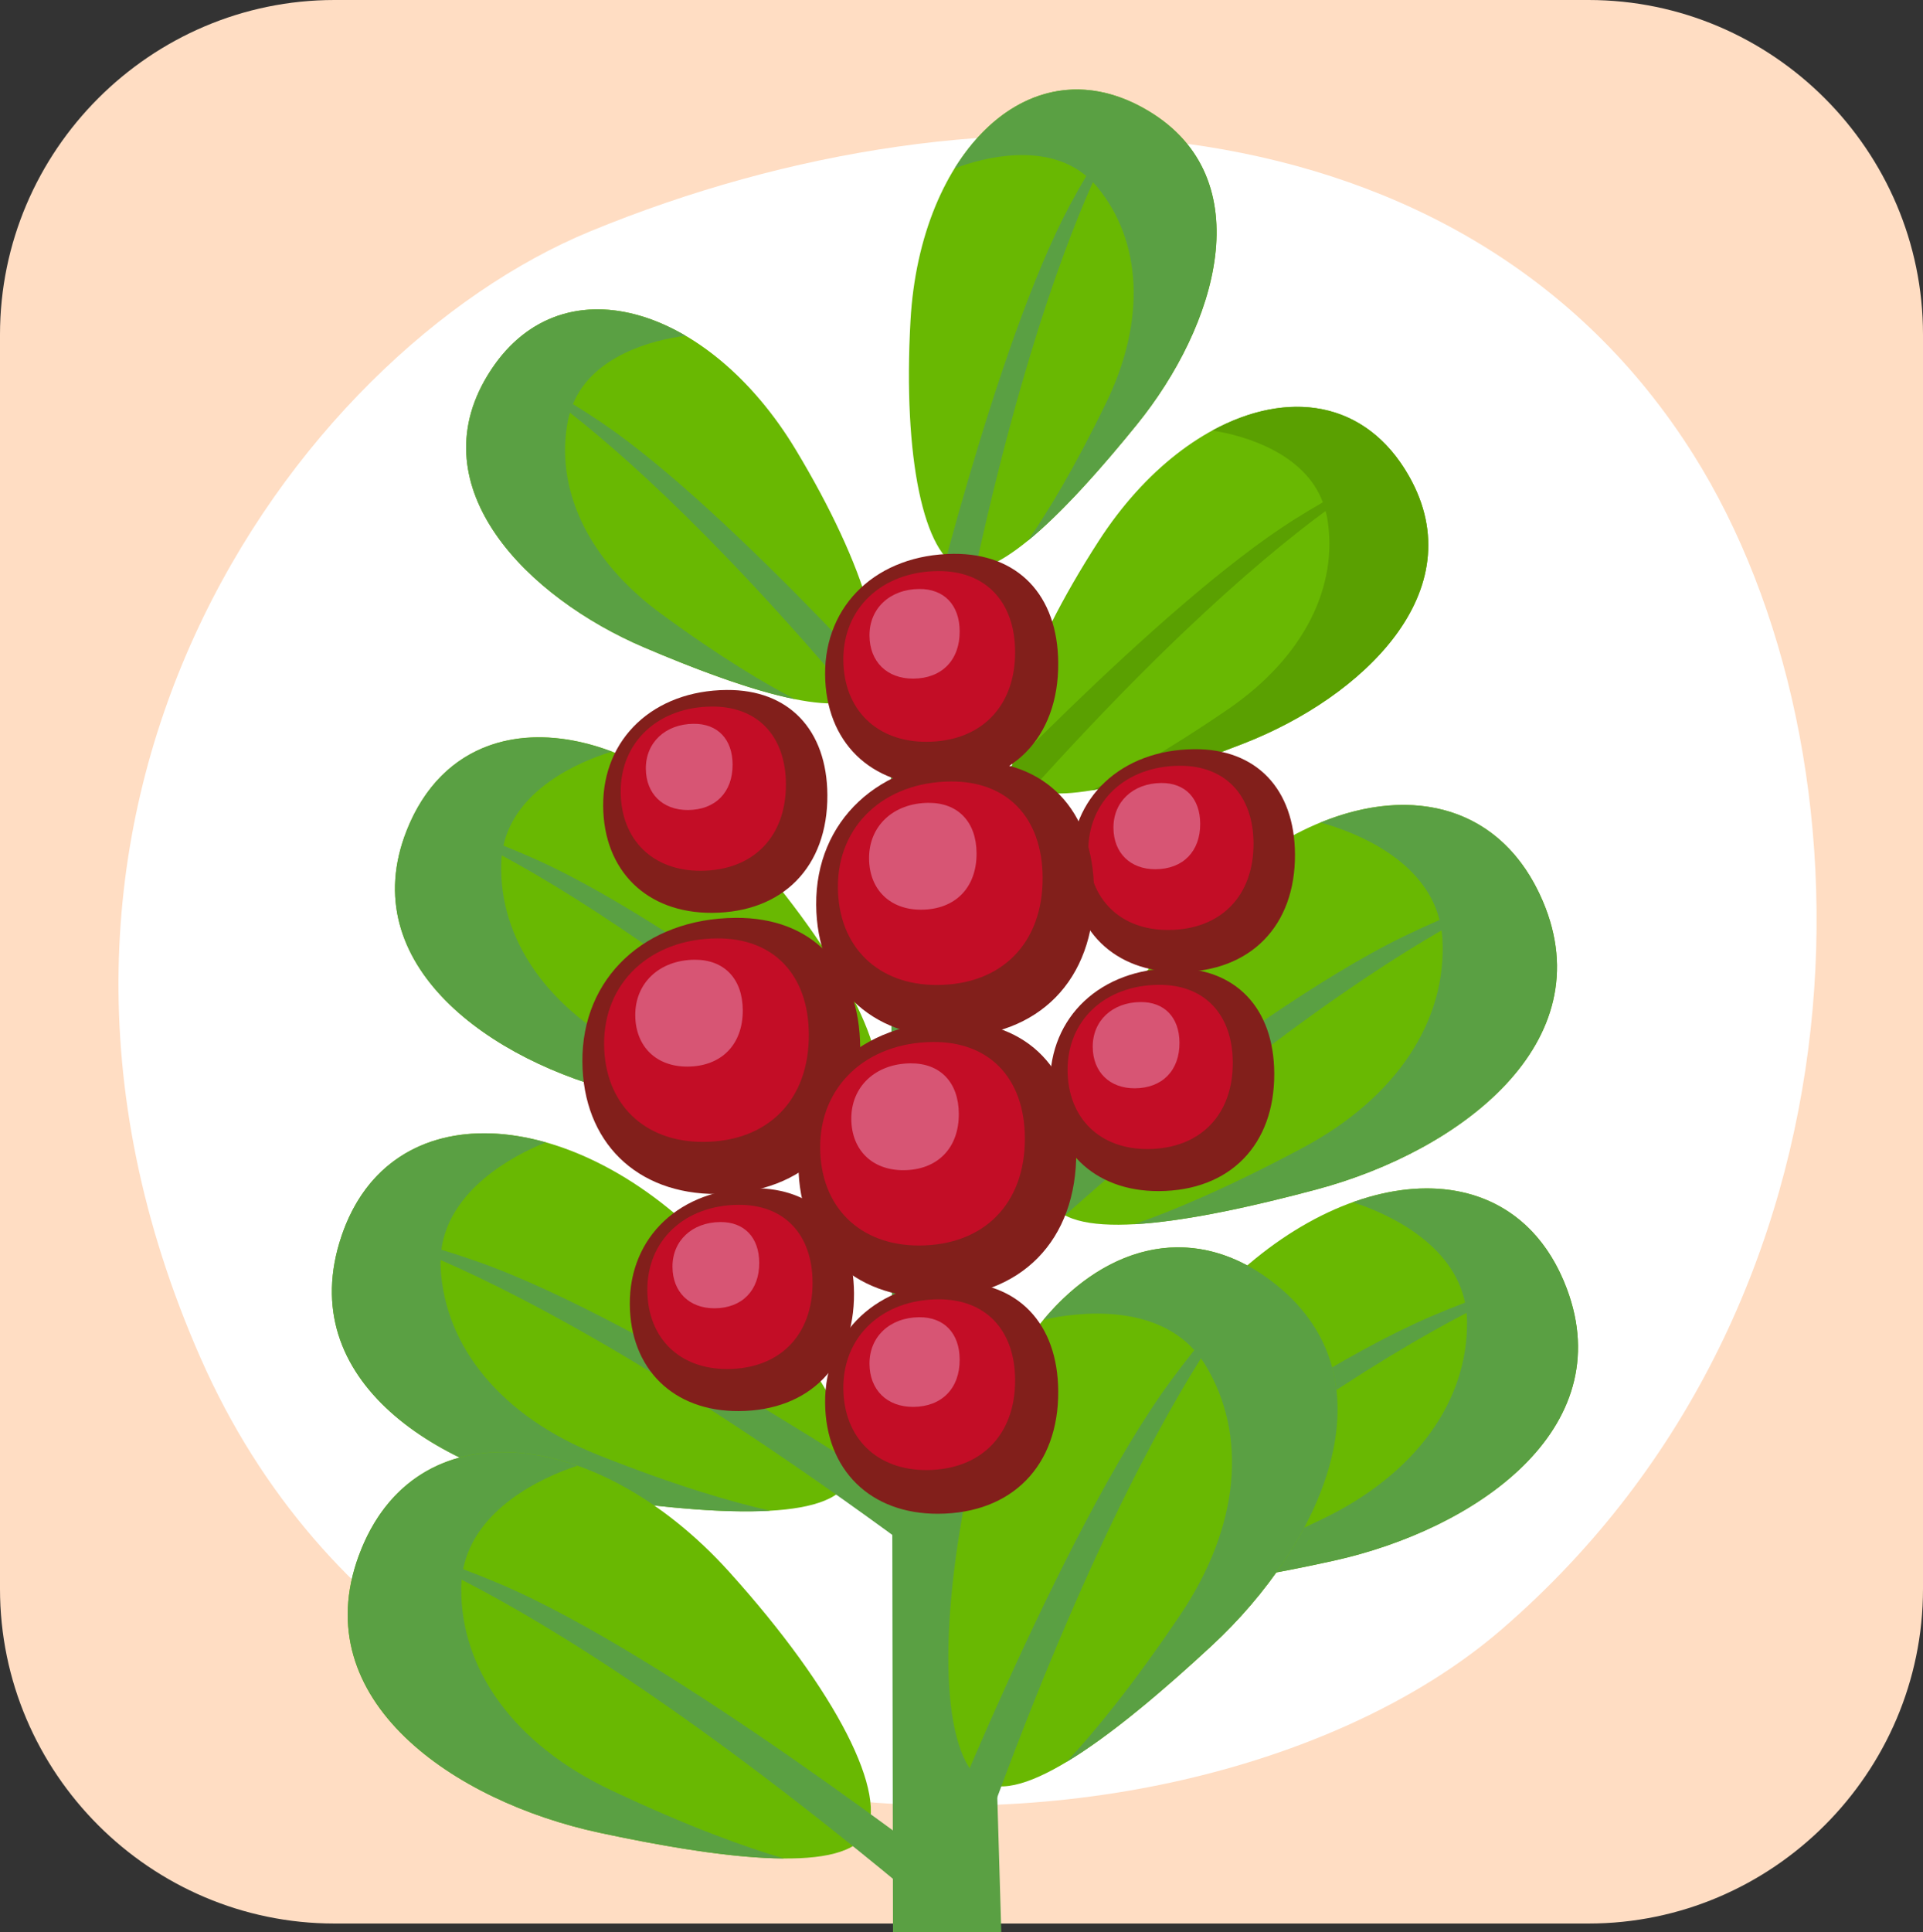 <?xml version="1.0" encoding="utf-8"?>
<!-- Generator: Adobe Illustrator 24.2.3, SVG Export Plug-In . SVG Version: 6.00 Build 0)  -->
<svg version="1.1" xmlns="http://www.w3.org/2000/svg" xmlns:xlink="http://www.w3.org/1999/xlink" x="0px" y="0px"
	 viewBox="0 0 314.216 315.639" enable-background="new 0 0 314.216 315.639" xml:space="preserve">
<rect x="0" y="0" width="314.216" height="315.639" fill="#333333" stroke="none"/>
<g id="memorygame_x5F_lingonberry_x5F_puolukka">
	<path fill="#FFDDC3" d="M259.563,314.215H54.653C24.594,314.215,0,289.622,0,259.563V54.653C0,24.594,24.594,0,54.653,0h204.91
		c30.059,0,54.653,24.594,54.653,54.653v204.91C314.215,289.622,289.622,314.215,259.563,314.215z"/>
	<path fill="#FFFFFF" d="M276.686,74.235C239.539,15.273,161.127,11.167,96.488,37.77C48.123,57.675-6.454,132.761,32.781,221.852
		c39.571,89.853,163.143,87.006,212.596,44.307C307.722,212.328,307.197,122.664,276.686,74.235z"/>
	<g>
		<g id="muistipeli_x5F_puolukka_1_">
			<polygon fill="#5AA043" points="157.139,97.17 145.534,96.686 145.914,315.639 163.61,315.639 			"/>
			<path fill="#69B802" d="M175.557,255.59c-4.023-6.14,4.24-22.91,21.384-42.133c20.961-23.501,50.086-26.851,59.071-2.964
				c8.681,23.078-14.98,39.352-38.11,44.462C199.694,258.978,179.677,261.879,175.557,255.59z"/>
			<path fill="#5AA043" d="M256.012,210.494c-5.799-15.416-19.988-19.473-34.955-14.104c5.894,1.888,16.359,6.82,18.328,16.396
				c-1.799,0.689-3.735,1.469-5.816,2.366c-27.259,11.749-73.468,48.061-73.468,48.061s2.541,4.588,2.753,6.352
				c37.469-32.159,62.657-47.768,76.778-55.103c0.041,0.434,0.072,0.874,0.078,1.325c0.177,12.942-8.257,24.983-23.713,32.394
				c-12.54,6.012-21.587,9.285-27.532,11.061c8.253-0.095,19.132-2.009,29.437-4.286
				C241.032,249.846,264.693,233.572,256.012,210.494z"/>
			<path fill="#69B802" d="M161.026,291.262c-6.718-3.332-8.105-22.381-2.932-48.181c6.325-31.543,30.259-49.549,50.523-33.143
				c19.577,15.85,7.138,42.421-10.604,58.878C184.046,281.771,167.907,294.673,161.026,291.262z"/>
			<path fill="#5AA043" d="M208.617,209.937c-13.078-10.588-27.678-6.829-38.094,5.637c6.169-1.382,17.943-2.445,24.626,4.977
				c-1.229,1.537-2.531,3.224-3.902,5.09c-17.949,24.443-39.902,80.325-39.902,80.325s4.61,2.729,5.709,4.174
				c16.397-47.703,30.526-74.478,39.179-88.24c0.261,0.361,0.515,0.732,0.753,1.127c6.845,11.313,5.636,26.284-4.154,40.802
				c-7.943,11.78-14.224,19.339-18.545,23.977c7.224-4.349,15.821-11.658,23.726-18.991
				C215.754,252.358,228.194,225.787,208.617,209.937z"/>
			<path fill="#69B802" d="M172.001,196.835c-4.382-6.086,3.297-23.574,19.93-43.964c20.336-24.929,49.911-29.658,60.156-5.682
				c9.898,23.163-13.52,40.837-36.897,47.093C196.788,199.208,176.489,203.07,172.001,196.835z"/>
			<path fill="#5AA043" d="M252.087,147.191c-6.612-15.474-21.276-18.976-36.311-12.823c6.1,1.662,17.004,6.225,19.443,15.911
				c-1.805,0.784-3.745,1.667-5.829,2.676c-27.293,13.217-72.822,52.356-72.822,52.356s2.8,4.567,3.095,6.359
				c36.794-34.506,61.801-51.57,75.883-59.692c0.062,0.441,0.112,0.888,0.139,1.349c0.763,13.201-7.304,25.87-22.745,34.128
				c-12.529,6.7-21.615,10.447-27.602,12.528c8.419-0.47,19.436-2.912,29.851-5.699
				C238.567,188.027,261.984,170.354,252.087,147.191z"/>
			<path fill="#69B802" d="M166.722,127.684c-4.308-4.77,0.58-20.394,12.822-39.337c14.967-23.159,39.715-29.984,50.709-10.528
				c10.622,18.797-7.656,36.067-26.98,43.607C188.062,127.36,171.134,132.57,166.722,127.684z"/>
			<path fill="#5AA001" d="M230.253,77.818c-7.096-12.557-19.919-14.154-32.145-7.491c5.353,0.839,15.05,3.711,18.045,11.729
				c-1.458,0.836-3.019,1.766-4.689,2.818c-22.001,13.841-57.087,51.488-57.087,51.488s2.816,3.626,3.238,5.124
				c28.066-32.855,47.749-49.756,58.981-58.011c0.094,0.37,0.199,0.731,0.266,1.121c1.898,11.173-3.776,22.729-16.15,31.224
				c-10.04,6.893-17.426,10.944-22.33,13.282c7.128-1.194,16.282-4.317,24.891-7.676C222.596,113.887,240.874,96.616,230.253,77.818
				z"/>
			<path fill="#69B802" d="M157.093,92.877c-6.104-2.014-9.585-18.01-8.317-40.529c1.55-27.531,19.681-45.706,38.861-34.236
				c18.53,11.081,11.189,35.132-1.874,51.244C175.479,82.038,163.345,94.939,157.093,92.877z"/>
			<path fill="#5AA043" d="M187.637,18.111c-12.378-7.402-24.313-2.446-31.642,9.393c5.068-1.92,14.928-4.245,21.498,1.243
				c-0.857,1.453-1.758,3.042-2.694,4.791c-12.273,22.912-24.14,72.987-24.14,72.987s4.241,1.759,5.349,2.852
				c8.142-42.462,16.892-66.891,22.569-79.616c0.265,0.275,0.525,0.56,0.776,0.866c7.177,8.771,7.962,21.621,1.412,35.125
				c-5.315,10.957-9.73,18.131-12.835,22.59c5.602-4.566,12.014-11.809,17.834-18.987C198.826,53.244,206.167,29.193,187.637,18.111
				z"/>
			<path fill="#69B802" d="M141.597,113.161c4.455-4.633,0.059-20.402-11.584-39.719c-14.235-23.617-38.757-31.213-50.355-12.11
				c-11.205,18.455,6.524,36.289,25.601,44.43C120.277,112.171,137.033,117.907,141.597,113.161z"/>
			<path fill="#5AA043" d="M93.131,67.413c10.968,8.603,30.112,26.112,57.136,59.829c0.468-1.484,3.397-5.021,3.397-5.021
				s-33.89-38.727-55.447-53.249c-1.637-1.103-3.169-2.082-4.599-2.963c3.244-7.92,13.027-10.488,18.404-11.159
				c-12.012-7.042-24.879-5.848-32.364,6.481c-11.205,18.455,6.523,36.289,25.601,44.43c8.5,3.627,17.552,7.035,24.64,8.453
				c-4.828-2.491-12.084-6.772-21.903-13.975C95.894,91.36,90.584,79.633,92.831,68.525C92.909,68.138,93.026,67.78,93.131,67.413z"
				/>
			<path fill="#69B802" d="M142.475,179.911c3.928-5.794-3.698-21.909-19.756-40.496c-19.633-22.724-47.354-26.357-56.281-3.715
				c-8.625,21.875,13.692,37.748,35.67,42.969C119.409,182.779,138.451,185.846,142.475,179.911z"/>
			<path fill="#5AA043" d="M154.377,193.427c0.229-1.679,2.72-6.015,2.72-6.015s-43.515-35.319-69.33-46.933
				c-1.971-0.886-3.804-1.659-5.509-2.343c2.021-9.102,12.075-13.647,17.723-15.359c-14.191-5.344-27.782-1.69-33.543,12.923
				c-8.624,21.875,13.692,37.748,35.67,42.969c9.791,2.326,20.136,4.314,28.004,4.53c-5.642-1.784-14.219-5.04-26.086-10.962
				c-14.626-7.299-22.487-18.908-22.123-31.245c0.013-0.431,0.048-0.849,0.094-1.262
				C95.351,146.936,119.134,162.199,154.377,193.427z"/>
			<path fill="#69B802" d="M138.397,242.275c3.574-6.369-5.773-22.452-24.104-40.362c-22.411-21.897-51.55-23.233-58.838,1.092
				c-7.041,23.501,17.558,38.039,40.866,41.532C114.67,247.285,134.736,248.798,138.397,242.275z"/>
			<path fill="#5AA043" d="M151.961,255.277c0.09-1.766,2.298-6.493,2.298-6.493s-48.349-32.889-76.209-42.69
				c-2.127-0.748-4.101-1.39-5.934-1.951c1.299-9.64,11.352-15.252,17.073-17.528c-15.224-4.306-29.032,0.689-33.735,16.388
				c-7.041,23.501,17.558,38.039,40.866,41.532c10.384,1.556,21.314,2.713,29.513,2.244c-6.022-1.358-15.226-3.988-28.084-9.1
				c-15.848-6.301-25.043-17.678-25.751-30.536c-0.024-0.448-0.024-0.886-0.013-1.319
				C86.504,212.141,112.573,225.916,151.961,255.277z"/>
			<path fill="#69B802" d="M141.297,299.771c4.081-6.312-4.482-23.433-22.156-43.011c-21.608-23.935-51.451-27.187-60.505-2.672
				c-8.747,23.684,15.582,40.203,39.297,45.293C116.603,303.388,137.117,306.236,141.297,299.771z"/>
			<path fill="#5AA043" d="M154.391,314.001c0.206-1.808,2.779-6.521,2.779-6.521s-47.54-36.897-75.524-48.761
				c-2.136-0.906-4.122-1.692-5.969-2.386c1.957-9.817,12.642-14.932,18.666-16.902c-15.359-5.405-29.863-1.165-35.706,14.657
				c-8.747,23.684,15.582,40.203,39.297,45.293c10.566,2.267,21.717,4.16,30.17,4.208c-6.098-1.782-15.382-5.078-28.26-11.157
				c-15.872-7.493-24.583-19.771-24.481-33.024c0.003-0.463,0.032-0.913,0.071-1.358
				C89.939,265.475,115.828,281.304,154.391,314.001z"/>
			<path fill="#821F1B" d="M192.739,158.786c-10.655,0.047-17.702-6.87-17.777-17.447c-0.078-11.042,8.257-18.866,20.195-18.958
				c10.099-0.078,16.375,6.468,16.44,17.148C211.67,151.251,204.339,158.736,192.739,158.786z"/>
			<path fill="#C30D26" d="M190.925,151.915c-7.852,0.034-13.045-5.063-13.099-12.856c-0.057-8.137,6.084-13.902,14.882-13.97
				c7.442-0.058,12.067,4.767,12.115,12.636C204.875,146.363,199.474,151.878,190.925,151.915z"/>
			<path opacity="0.5" fill="#ED9EC3" enable-background="new    " d="M188.813,141.992c-4.123,0.018-6.849-2.658-6.878-6.75
				c-0.03-4.272,3.195-7.299,7.814-7.335c3.907-0.03,6.336,2.503,6.361,6.635C196.138,139.076,193.301,141.971,188.813,141.992z"/>
			<path fill="#821F1B" d="M189.354,194.572c-10.655,0.047-17.702-6.87-17.777-17.447c-0.078-11.042,8.257-18.866,20.195-18.958
				c10.099-0.078,16.375,6.468,16.44,17.148C208.285,187.035,200.954,194.52,189.354,194.572z"/>
			<path fill="#C30D26" d="M187.54,187.701c-7.852,0.034-13.045-5.063-13.1-12.856c-0.057-8.137,6.084-13.902,14.882-13.97
				c7.442-0.058,12.067,4.767,12.115,12.636C201.49,182.148,196.089,187.663,187.54,187.701z"/>
			<path opacity="0.5" fill="#ED9EC3" enable-background="new    " d="M185.428,177.775c-4.123,0.018-6.849-2.658-6.878-6.75
				c-0.03-4.272,3.195-7.299,7.814-7.335c3.907-0.03,6.336,2.503,6.361,6.635C192.753,174.861,189.916,177.757,185.428,177.775z"/>
			<path fill="#821F1B" d="M120.687,230.507c-10.655,0.047-17.702-6.87-17.777-17.447c-0.078-11.042,8.257-18.866,20.195-18.958
				c10.099-0.078,16.375,6.468,16.44,17.148C139.617,222.971,132.287,230.456,120.687,230.507z"/>
			<path fill="#C30D26" d="M118.873,223.637c-7.852,0.034-13.045-5.063-13.099-12.856c-0.057-8.137,6.084-13.902,14.882-13.97
				c7.442-0.058,12.067,4.767,12.115,12.636C132.823,218.083,127.421,223.598,118.873,223.637z"/>
			<path opacity="0.5" fill="#ED9EC3" enable-background="new    " d="M116.761,213.712c-4.123,0.018-6.849-2.658-6.878-6.75
				c-0.03-4.272,3.195-7.299,7.814-7.335c3.907-0.03,6.336,2.503,6.361,6.635C124.085,210.796,121.249,213.691,116.761,213.712z"/>
			<path fill="#821F1B" d="M116.334,149.115c-10.655,0.047-17.702-6.87-17.777-17.447c-0.078-11.042,8.257-18.866,20.195-18.958
				c10.099-0.078,16.375,6.468,16.44,17.148C135.264,141.579,127.934,149.064,116.334,149.115z"/>
			<path fill="#C30D26" d="M114.52,142.245c-7.852,0.034-13.045-5.063-13.099-12.856c-0.057-8.137,6.084-13.902,14.882-13.97
				c7.442-0.058,12.067,4.767,12.115,12.636C128.47,136.691,123.068,142.208,114.52,142.245z"/>
			<path opacity="0.5" fill="#ED9EC3" enable-background="new    " d="M112.408,132.32c-4.123,0.018-6.849-2.658-6.878-6.75
				c-0.03-4.272,3.195-7.299,7.814-7.335c3.907-0.03,6.336,2.503,6.361,6.635C119.732,129.404,116.896,132.299,112.408,132.32z"/>
			<path fill="#821F1B" d="M117.189,195.044c-13.203,0.058-21.936-8.513-22.028-21.619c-0.096-13.683,10.231-23.377,25.025-23.492
				c12.514-0.097,20.292,8.015,20.372,21.249C140.648,185.706,131.564,194.982,117.189,195.044z"/>
			<path fill="#C30D26" d="M114.942,186.531c-9.729,0.042-16.165-6.273-16.232-15.931c-0.071-10.083,7.539-17.227,18.441-17.311
				c9.221-0.071,14.953,5.906,15.012,15.658C132.228,179.65,125.535,186.484,114.942,186.531z"/>
			<path opacity="0.5" fill="#ED9EC3" enable-background="new    " d="M112.325,174.232c-5.108,0.022-8.487-3.294-8.523-8.365
				c-0.037-5.294,3.959-9.045,9.683-9.089c4.842-0.038,7.851,3.101,7.882,8.221C121.401,170.618,117.887,174.208,112.325,174.232z"
				/>
			<path fill="#821F1B" d="M153.305,128.32c-11.077,0.048-18.404-7.143-18.482-18.139c-0.081-11.48,8.584-19.614,20.996-19.71
				c10.499-0.081,17.025,6.725,17.093,17.828C172.987,120.485,165.366,128.266,153.305,128.32z"/>
			<path fill="#C30D26" d="M151.42,121.176c-8.163,0.036-13.562-5.263-13.619-13.366c-0.059-8.46,6.326-14.453,15.472-14.524
				c7.737-0.06,12.546,4.956,12.595,13.137C165.923,115.403,160.307,121.137,151.42,121.176z"/>
			<path opacity="0.5" fill="#ED9EC3" enable-background="new    " d="M149.224,110.857c-4.286,0.019-7.121-2.764-7.151-7.018
				c-0.031-4.442,3.321-7.589,8.124-7.626c4.062-0.031,6.587,2.602,6.613,6.898C156.839,107.826,153.89,110.838,149.224,110.857z"/>
			<path fill="#821F1B" d="M155.392,169.415c-13.203,0.058-21.936-8.513-22.028-21.619c-0.096-13.683,10.231-23.377,25.025-23.492
				c12.514-0.097,20.292,8.015,20.372,21.249C178.85,160.076,169.767,169.352,155.392,169.415z"/>
			<path fill="#C30D26" d="M153.144,160.9c-9.729,0.043-16.165-6.273-16.232-15.931c-0.071-10.083,7.539-17.227,18.441-17.311
				c9.221-0.071,14.953,5.906,15.012,15.658C170.431,154.02,163.737,160.854,153.144,160.9z"/>
			<path opacity="0.5" fill="#ED9EC3" enable-background="new    " d="M150.527,148.602c-5.108,0.022-8.487-3.294-8.523-8.365
				c-0.037-5.294,3.959-9.045,9.683-9.089c4.842-0.038,7.851,3.101,7.882,8.221C159.604,144.99,156.089,148.577,150.527,148.602z"/>
			<path fill="#821F1B" d="M152.491,211.969c-13.203,0.058-21.936-8.513-22.028-21.619c-0.096-13.683,10.231-23.377,25.025-23.492
				c12.514-0.097,20.292,8.015,20.372,21.249C175.949,202.632,166.866,211.906,152.491,211.969z"/>
			<path fill="#C30D26" d="M150.243,203.456c-9.729,0.042-16.165-6.273-16.232-15.931c-0.071-10.083,7.539-17.227,18.441-17.311
				c9.221-0.071,14.953,5.906,15.012,15.658C167.529,196.574,160.836,203.41,150.243,203.456z"/>
			<path opacity="0.5" fill="#ED9EC3" enable-background="new    " d="M147.626,191.156c-5.108,0.022-8.487-3.294-8.523-8.365
				c-0.037-5.294,3.959-9.045,9.683-9.089c4.842-0.038,7.851,3.101,7.882,8.221C156.702,187.544,153.188,191.132,147.626,191.156z"
				/>
			<path fill="#821F1B" d="M153.305,247.279c-11.077,0.048-18.404-7.143-18.482-18.139c-0.081-11.48,8.584-19.614,20.996-19.71
				c10.499-0.081,17.025,6.725,17.093,17.828C172.987,239.445,165.366,247.227,153.305,247.279z"/>
			<path fill="#C30D26" d="M151.42,240.137c-8.163,0.036-13.562-5.263-13.619-13.366c-0.059-8.46,6.326-14.453,15.472-14.524
				c7.737-0.06,12.546,4.956,12.595,13.137C165.923,234.363,160.307,240.098,151.42,240.137z"/>
			<path opacity="0.5" fill="#ED9EC3" enable-background="new    " d="M149.224,229.818c-4.286,0.019-7.121-2.764-7.151-7.018
				c-0.031-4.442,3.321-7.589,8.124-7.626c4.062-0.031,6.587,2.602,6.613,6.898C156.839,226.786,153.89,229.798,149.224,229.818z"/>
		</g>
		<g id="Layer_1_9_">
		</g>
	</g>
</g>
<g id="Layer_1">
</g>
</svg>
